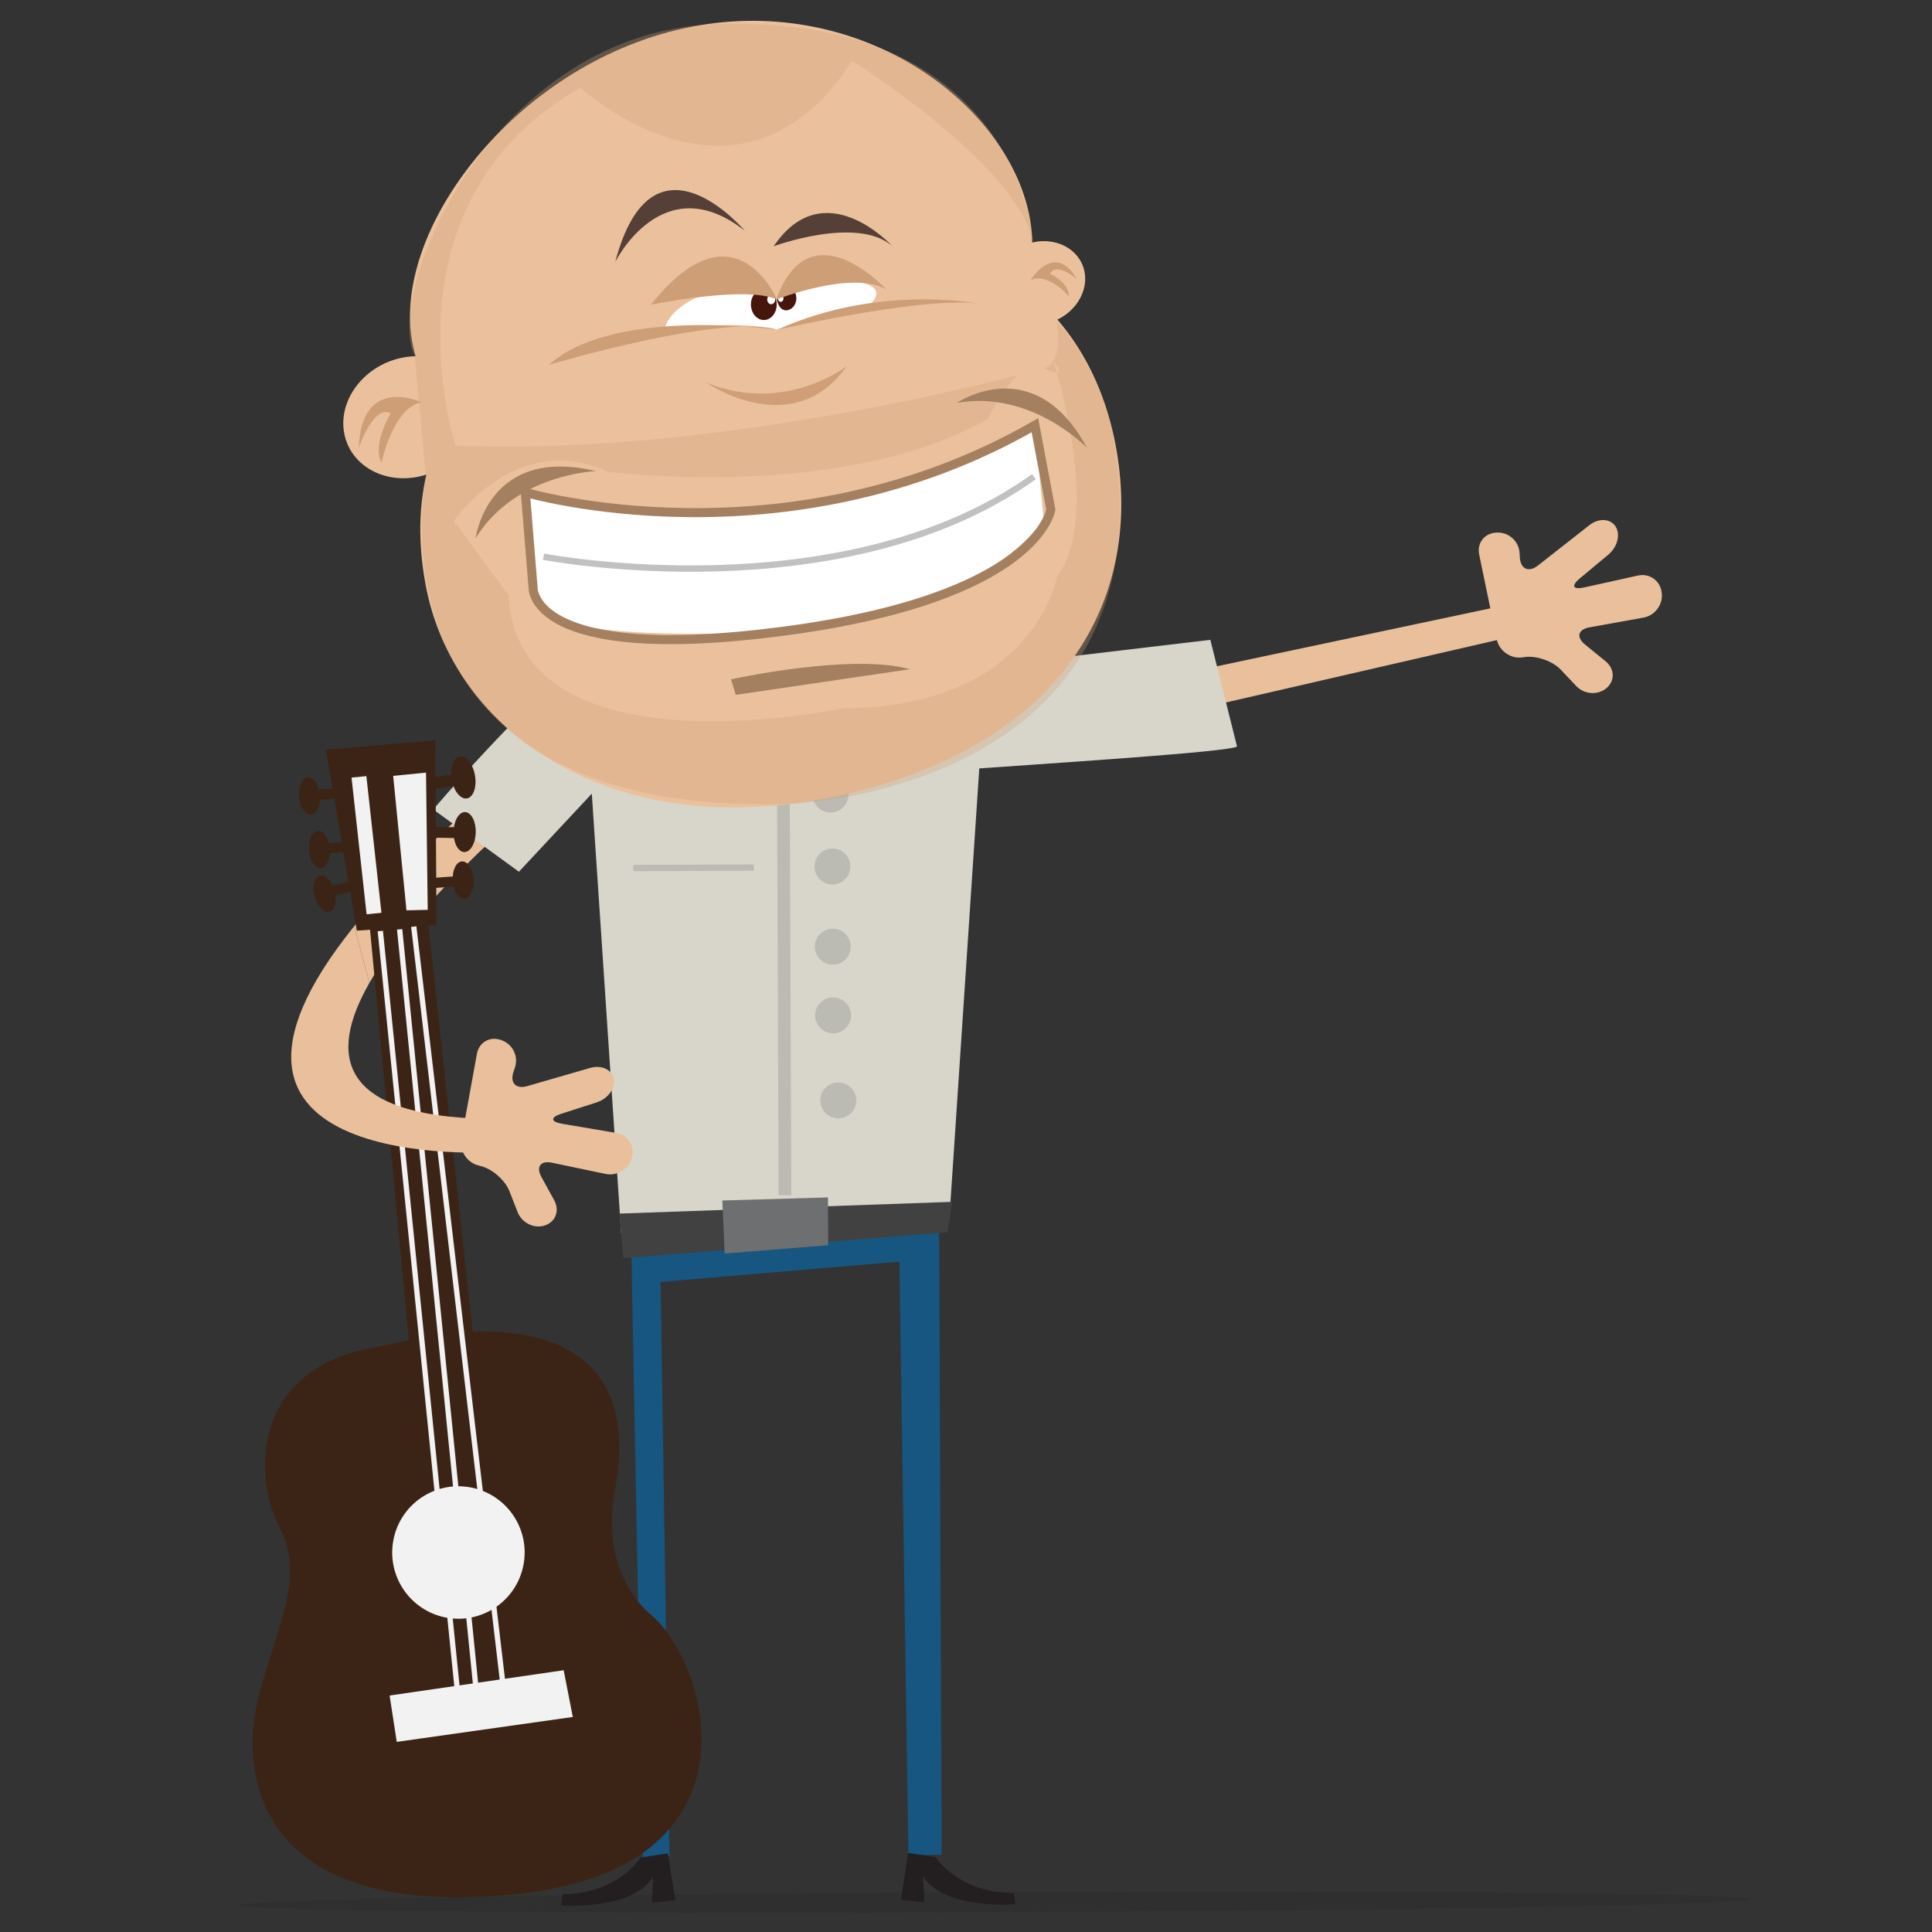 <?xml version="1.0" encoding="utf-8"?>
<!-- Generator: Adobe Illustrator 16.0.0, SVG Export Plug-In . SVG Version: 6.00 Build 0)  -->
<!DOCTYPE svg PUBLIC "-//W3C//DTD SVG 1.1//EN" "http://www.w3.org/Graphics/SVG/1.1/DTD/svg11.dtd">
<svg version="1.1" id="Layer_1" xmlns="http://www.w3.org/2000/svg" xmlns:xlink="http://www.w3.org/1999/xlink" x="0px" y="0px"
	 width="500px" height="500px" viewBox="0 0 500 500" enable-background="new 0 0 500 500" xml:space="preserve">
<rect x="0" y="0" width="500" height="500" fill="#333333" stroke="none"/>
<g>
	<polygon fill="#E9C09B" points="313.762,172.679 387.539,157.049 388.51,165.396 309.931,183.487 	"/>
	<path fill="#E9C09B" d="M91.693,239.664c13.713-17.009,37.226-38.92,74.771-67.142l2.765,9.971c0,0-55.775,40.677-73.634,71.899"/>
	<polygon fill="#175680" points="242.955,293.846 162.764,290.415 166.396,480.978 173.257,480.328 170.952,331.77 232.764,326.516 
		235.102,480.081 243.697,480.045 	"/>
	<path fill="#231F20" d="M242.093,480.567c0,0,5.955,9.391,20.262,9.333l0.402,2.929c0,0-18.317,1.535-23.879-7.226l0.39,6.69
		l-6.096-0.606l1.858-12.136L242.093,480.567z"/>
	<path fill="#231F20" d="M165.79,480.729c0,0-5.883,9.433-20.193,9.484l-0.381,2.935c0,0,18.33,1.386,23.818-7.428l-0.34,6.712
		l6.104-0.651l-1.962-12.126L165.79,480.729z"/>
	<path fill="#D8D6CB" d="M241.298,202.847c-99.441,1.541,74.352-6.776,78.846-9.649l-6.908-27.608l-47.185,5.591l-17.529,0.074
		L241.298,202.847z"/>
	<g>
		<path fill="#E9C09B" d="M387.36,165.471c0.615,2.973,3.581,5.073,6.59,4.666l0.718-0.097c3.009-0.407,7.177,1.066,9.262,3.273
			l3.981,4.215c2.085,2.208,5.617,2.459,7.849,0.561c2.23-1.899,2.131-5.021-0.224-6.938l-5.323-4.335
			c-2.354-1.917-1.835-3.926,1.153-4.463l13.99-2.518c2.988-0.538,5.1-3.439,4.691-6.448l-0.021-0.151
			c-0.408-3.009-3.168-4.935-6.133-4.279l-13.881,3.066c-2.965,0.655-3.481-0.398-1.148-2.341l7.398-6.16
			c2.333-1.943,3.161-5.219,1.839-7.281c-1.322-2.062-4.358-2.216-6.747-0.343l-13.341,10.461c-2.389,1.874-4.495,0.927-4.681-2.104
			l-0.072-1.176c-0.186-3.031-2.818-5.391-5.851-5.245l-0.204,0.01c-3.032,0.146-5.01,2.698-4.395,5.671L387.36,165.471z"/>
	</g>
	<path fill="#D8D6CB" d="M150.742,169.23c0,0-19.552,18.063-38.621,40.252l22.175,16.12l23.482-25.151L150.742,169.23z"/>
	<polyline fill="#D8D6CB" points="214.298,316.42 245.681,315.591 255.188,172.537 150.742,169.23 160.757,319.152 201.486,316.644 
			"/>
	<polygon fill="#414142" points="160.297,314.075 246.418,311.034 245.222,318.888 161.329,325.609 	"/>
	<polygon fill="#6E6F71" points="186.929,310.687 187.552,324.419 214.335,322.253 214.279,309.89 	"/>
	<line fill="none" stroke="#BCBBB3" stroke-width="3.284" x1="202.6" y1="170.845" x2="203.159" y2="309.358"/>
	<path fill="#BCBBB3" d="M219.598,205.609c-0.014-2.569-2.104-4.646-4.678-4.632c-2.568,0.01-4.646,2.1-4.632,4.675
		c0.007,2.565,2.1,4.642,4.671,4.629C217.531,210.27,219.604,208.18,219.598,205.609z"/>
	<path fill="#BCBBB3" d="M220.091,224.234c-0.007-2.564-2.101-4.643-4.672-4.633c-2.572,0.007-4.643,2.101-4.636,4.668
		c0.01,2.571,2.104,4.652,4.675,4.636C218.027,228.898,220.105,226.802,220.091,224.234z"/>
	<path fill="#BCBBB3" d="M220.178,244.978c-0.01-2.571-2.099-4.645-4.675-4.635c-2.567,0.006-4.646,2.103-4.632,4.672
		c0.011,2.571,2.1,4.645,4.667,4.639C218.117,249.642,220.185,247.549,220.178,244.978z"/>
	<path fill="#BCBBB3" d="M220.253,262.759c-0.014-2.572-2.103-4.653-4.674-4.642c-2.579,0.009-4.646,2.105-4.636,4.679
		c0.01,2.571,2.101,4.638,4.671,4.636C218.186,267.413,220.264,265.316,220.253,262.759z"/>
	<path fill="#BCBBB3" d="M221.608,284.765c-0.011-2.567-2.104-4.648-4.672-4.631c-2.576,0.011-4.646,2.099-4.639,4.664
		c0.014,2.572,2.106,4.653,4.671,4.643C219.547,289.431,221.622,287.335,221.608,284.765z"/>
	<line fill="none" stroke="#BCBBB3" stroke-width="1.642" x1="163.901" y1="224.654" x2="195.079" y2="224.523"/>
	<path fill="#EAC19C" d="M110.091,151.036c7.082,39.203,49.231,67.187,105.891,55.114c56.668-12.065,79.162-48.248,73.295-87.653
		c-5.853-39.396-37.837-67.091-94.507-55.025C138.098,75.54,101.216,101.907,110.091,151.036z"/>
	<path fill="#EAC19C" d="M106.594,87.938c4.948,29.751,44.791,46.946,88.98,38.417c44.188-8.525,75.998-39.546,71.051-69.291
		c-4.952-29.742-43.372-58.688-87.565-50.161C134.871,15.423,101.642,58.206,106.594,87.938z"/>
	<path fill="#EAC19C" d="M257.218,75.743c0.864,5.828,6.83,9.421,13.323,8.036c6.5-1.38,11.062-7.221,10.202-13.04
		c-0.873-5.818-6.837-9.422-13.34-8.041C260.911,64.087,256.343,69.922,257.218,75.743z"/>
	<path fill="#EAC19C" d="M88.996,111.629c1.269,8.483,9.962,13.723,19.418,11.71c9.47-2.022,16.119-10.528,14.853-19.007
		c-1.255-8.481-9.952-13.725-19.428-11.71C94.386,94.638,87.734,103.144,88.996,111.629z"/>
	<path fill="#CE9E77" d="M109.081,104.082c0,0-15.589-7.24-16.226,11.811c0,0,3.823-11.383,8.287-8.89c0,0-4.959,7.93-2.401,12.789
		C98.74,119.792,101.55,105.683,109.081,104.082z"/>
	<path fill="#CE9E77" d="M266.681,72.514c0,0,6.263-10.201,12.009-0.308c0,0-5.269-4.51-6.947-1.371c0,0,4.886,2.218,4.901,5.85
		C276.644,76.686,271.15,70.308,266.681,72.514z"/>
	<path fill="#FFFFFF" d="M196.004,82.267c0.443,2.916,7.677,3.817,16.164,2.004c8.49-1.81,15.022-5.631,14.593-8.556
		c-0.44-2.91-7.674-3.811-16.164-1.998C202.107,75.522,195.574,79.351,196.004,82.267z"/>
	<path fill="#FFFFFF" d="M171.934,87.073c0.709,4.8,8.169,7.232,16.66,5.418c8.504-1.805,14.806-7.164,14.087-11.972
		c-0.715-4.801-8.18-7.219-16.667-5.414C177.526,76.919,171.214,82.275,171.934,87.073z"/>
	<path fill="#46160D" d="M201.028,77.423c0.249,1.683,1.324,3.248,2.942,2.823c1.392-0.361,2.334-1.903,2.086-3.582
		c-0.252-1.672-1.581-2.799-2.987-2.5c-0.093,0.024-0.201,0.045-0.294,0.083"/>
	<path fill="#46160D" d="M194.394,79.516c0.321,2.177,2.057,3.633,3.863,3.247c1.822-0.385,3.03-2.466,2.709-4.65
		c-0.328-2.178-2.06-3.633-3.877-3.251C195.279,75.241,194.066,77.328,194.394,79.516z"/>
	<path fill="#553F37" d="M230.835,63.608c0,0-17.541-19.179-30.613,0.132C200.222,63.74,221.701,55.787,230.835,63.608z"/>
	<path fill="#553F37" d="M192.736,59.701c0,0-23.914-28.35-33.504,8.071C159.232,67.772,171.485,43.002,192.736,59.701z"/>
	<path fill="#EAC19C" d="M226.376,79.712l-21.26,4.151c0,0-4.747,1.198-3.444,2.773C201.672,86.637,219.623,85.039,226.376,79.712z"
		/>
	<path fill="#CE9E77" d="M255.785,79.004c0,0-27.044-6.182-54.76,6.383C201.025,85.387,243.023,75.609,255.785,79.004z"/>
	<path fill="#EAC19C" d="M204.85,86.57c0,0-14.591-6.292-37.046,1.265l2.336,9.5l28.527-5.52L204.85,86.57z"/>
	<path fill="#CE9E77" d="M201.406,85.395c0,0-42.289-6.262-59.429,9.05C141.977,94.445,187.335,80.895,201.406,85.395z"/>
	<path fill="#FFFFFF" d="M201.339,77.402c0.068,0.471,0.446,0.777,0.828,0.703c0.391-0.097,0.654-0.542,0.585-1.009
		c-0.065-0.471-0.441-0.788-0.835-0.701C201.532,76.476,201.268,76.928,201.339,77.402z"/>
	<path fill="#FFFFFF" d="M198.577,77.723c0.1,0.673,0.635,1.116,1.19,0.999c0.555-0.121,0.93-0.75,0.831-1.429
		c-0.096-0.669-0.625-1.112-1.187-0.994C198.852,76.421,198.484,77.053,198.577,77.723z"/>
	<path fill="#CE9E77" d="M229.448,74.973c0,0-19.817-21.687-28.561,2.535C200.887,77.508,220.916,69.71,229.448,74.973z"/>
	<path fill="#CE9E77" d="M201.122,77.561c0,0-11.003-25.961-32.659,1.297C168.463,78.858,193.314,73.763,201.122,77.561z"/>
	<path fill="#EAC19C" d="M238.989,162.923"/>
	<path opacity="0.31" fill="#D09F78" d="M117.929,115.312c0,0-20.743-62.503,32.305-92.622c0,0,41.132,38.054,70.304-6.93
		c0,0,42.506,26.518,46.866,46.938c0,0-3.561-59.233-82.159-56.459c-57.589,2.032-86.121,69.353-77.934,85.853l2.895,31.004
		c0,0-17.884,89.109,95.052,84.906c0,0,99.118-3.729,82.683-96.152c0,0-3.399-16.6-14.515-28.737c0,0,2.256,10.512-3.277,12.197
		C270.148,95.31,188.829,118.347,117.929,115.312z"/>
	<path fill="#EAC19C" d="M117.459,134.846c0,0,16.184-23.75,39.902-12.748c0,0,60.705,7.898,98.352-13.713
		c0,0,7.458-16.446,14.436-13.076c6.987,3.371,2.52-1.792,2.52-1.792s12.745,39.902,0.973,55.488c0,0-5.785,34.059-55.355,34.262
		c0,0-84.274,18.098-86.688-29.246L117.459,134.846z"/>
	<g>
		<path fill="#FFFFFF" d="M135.958,127.434c0,0,63.02,19.648,131.875-17.378l2.245,24.456c0,0-15.59,24.339-65.146,28.782
			c-49.536,4.439-2.129,0.055-2.129,0.055s-58.628,3.781-64.184-6.629L135.958,127.434z"/>
		<path fill="none" stroke="#A58060" stroke-width="2.343" d="M135.958,127.434c0,0,67.199,19.716,131.875-17.378l4.117,21.822
			c0,0-3.206,22.796-69.147,31.47c-65.939,8.697-64.849-11.321-64.849-11.321L135.958,127.434z"/>
		<path fill="#A58060" d="M123.097,139.269c0,0,3.089-24.083,31.134-17.339C154.23,121.93,133.426,122.58,123.097,139.269z"/>
		<path fill="#A58060" d="M247.635,104.271c0,0,20.001-13.746,33.676,11.634C281.311,115.906,266.955,100.851,247.635,104.271z"/>
		<path fill="#A58060" d="M189.177,175.817c0,0,31.129-6.882,46.31-2.619l-45.078,6.634L189.177,175.817z"/>
	</g>
	<path fill="none" stroke="#C2C1C1" stroke-width="1.642" d="M140.677,144.079c0,0,77.262,14.844,126.9-20.714"/>
	<path fill="#D09F78" d="M182.869,99.052c0,0,22.214,15.489,36.278-4.297C219.147,94.755,203.2,107.28,182.869,99.052z"/>
	<g>
		<g>
			<path fill="#3B2416" d="M107.7,346.477c0,0,61.051-14.821,51.575,38.624c0,0-5.238,20.609,9.415,33
				c14.655,12.378,30.459,66.137-36.81,72.277c-67.258,6.128-70.095-33.07-64.695-52.391c5.384-19.323,11.638-30.175,4.986-43.094
				c-6.645-12.919-7.078-40.848,25.143-46.268L107.7,346.477z"/>
			<path fill="#F2F2F2" d="M135.468,405.023c1.799-9.283-4.284-18.275-13.588-20.061c-9.287-1.8-18.278,4.276-20.064,13.567
				c-1.801,9.304,4.29,18.296,13.574,20.089C124.686,420.418,133.679,414.322,135.468,405.023z"/>
			<polygon fill="#3B2416" points="95.614,238.994 105.864,347.357 122.42,345.574 110.73,238.168 			"/>
			<polygon fill="#3B2416" points="84.345,194.01 92.341,240.849 112.974,239.436 112.662,191.575 			"/>
			<g>
				<path fill="#3B2416" d="M122.924,200.681c0.52,3-0.415,5.664-2.082,5.945c-1.663,0.291-3.431-1.912-3.957-4.912
					c-0.507-2.995,0.418-5.655,2.089-5.942C120.639,195.486,122.408,197.682,122.924,200.681z"/>
				<polygon fill="#3B2416" points="119.455,203.003 109.533,204.71 109.016,201.759 118.952,200.053 				"/>
			</g>
			<g>
				<path fill="#3B2416" d="M123.123,215.393c-0.049,2.854-1.377,5.147-2.964,5.117c-1.59-0.029-2.833-2.368-2.78-5.228
					c0.046-2.851,1.378-5.145,2.962-5.113C121.936,210.201,123.183,212.537,123.123,215.393z"/>
				<polygon fill="#3B2416" points="119.518,216.923 110.07,216.75 110.124,213.941 119.574,214.115 				"/>
			</g>
			<g>
				<path fill="#3B2416" d="M122.562,227.575c0.19,2.676-0.856,4.931-2.343,5.038c-1.486,0.102-2.841-1.976-3.039-4.651
					c-0.19-2.672,0.86-4.931,2.343-5.028C121.012,222.826,122.371,224.9,122.562,227.575z"/>
				<polygon fill="#3B2416" points="119.324,229.309 110.48,229.949 110.291,227.317 119.14,226.69 				"/>
			</g>
			<g>
				<path fill="#3B2416" d="M81.414,231.985c-0.683-2.595-0.061-4.996,1.373-5.384c1.447-0.378,3.159,1.423,3.844,4.015
					c0.672,2.594,0.057,4.999-1.375,5.373C83.813,236.365,82.089,234.576,81.414,231.985z"/>
				<polygon fill="#3B2416" points="84.276,229.689 92.85,227.442 93.522,229.985 84.948,232.228 				"/>
			</g>
			<g>
				<path fill="#3B2416" d="M79.997,220.062c-0.212-2.673,0.837-4.932,2.319-5.047c1.483-0.107,2.855,1.964,3.055,4.639
					c0.202,2.67-0.835,4.925-2.315,5.041C81.57,224.802,80.201,222.731,79.997,220.062z"/>
				<polygon fill="#3B2416" points="83.232,218.309 92.066,217.637 92.27,220.269 83.425,220.94 				"/>
			</g>
			<g>
				<path fill="#3B2416" d="M77.392,206.255c-0.204-2.668,0.833-4.928,2.319-5.043c1.48-0.107,2.849,1.964,3.06,4.637
					c0.197,2.668-0.833,4.925-2.323,5.039C78.972,211.004,77.596,208.928,77.392,206.255z"/>
				
					<rect x="80.706" y="204.168" transform="matrix(-0.997 0.076 -0.076 -0.997 185.654 403.909)" fill="#3B2416" width="8.875" height="2.636"/>
			</g>
			<polygon fill="#F2F2F2" points="100.831,438.801 145.875,432.253 148.243,444.35 102.678,450.796 			"/>
			<polygon fill="#F2F2F2" points="124.698,445.04 118.398,444.599 97.744,241.026 99.106,240.883 119.647,443.312 123.166,443.556 
				102.745,240.578 104.11,240.446 			"/>
			<polygon fill="#F2F2F2" points="130.116,441.38 106.4,239.89 107.761,239.726 131.477,441.209 			"/>
		</g>
		<polygon fill="#F2F2F2" points="90.975,201.239 94.818,200.865 98.717,236.235 94.874,236.613 		"/>
		<polygon fill="#F2F2F2" points="101.75,200.795 110.252,199.951 110.694,235.465 105.193,235.594 		"/>
	</g>
	<path fill="#E9C09B" d="M95.595,254.392c-10.851,18.96-7.704,34.42,30.439,35.167l1.877,8.609c0,0-88.015,5.729-36.218-58.504"/>
	<g>
		<path fill="#E9C09B" d="M119.408,294.814c-0.543,2.987,1.42,6.044,4.363,6.791l0.719,0.184c2.942,0.747,6.254,3.674,7.358,6.502
			l2.106,5.391c1.104,2.828,4.286,4.384,7.069,3.457s3.864-3.862,2.401-6.522l-3.297-5.997c-1.463-2.66-0.228-4.328,2.744-3.707
			l13.889,2.903c2.972,0.621,6.019-1.277,6.771-4.219l0.033-0.128c0.751-2.941-1.083-5.763-4.077-6.268l-14.021-2.368
			c-2.994-0.505-3.078-1.678-0.187-2.605l9.156-2.938c2.891-0.928,4.884-3.657,4.43-6.065c-0.454-2.408-3.213-3.689-6.13-2.847
			l-16.298,4.707c-2.917,0.843-4.513-0.822-3.545-3.701l0.377-1.123c0.967-2.879-0.587-6.052-3.454-7.053l-0.198-0.069
			c-2.867-1.001-5.656,0.625-6.199,3.612L119.408,294.814z"/>
	</g>
	<path opacity="0.15" fill="#221F1F" d="M257.439,489.678c-107.926,0.436-195.42,1.952-195.415,3.389
		c0.005,1.442,87.508,2.252,195.437,1.814c107.932-0.438,195.433-1.953,195.431-3.396
		C452.884,490.05,365.371,489.239,257.439,489.678z"/>
</g>
</svg>
